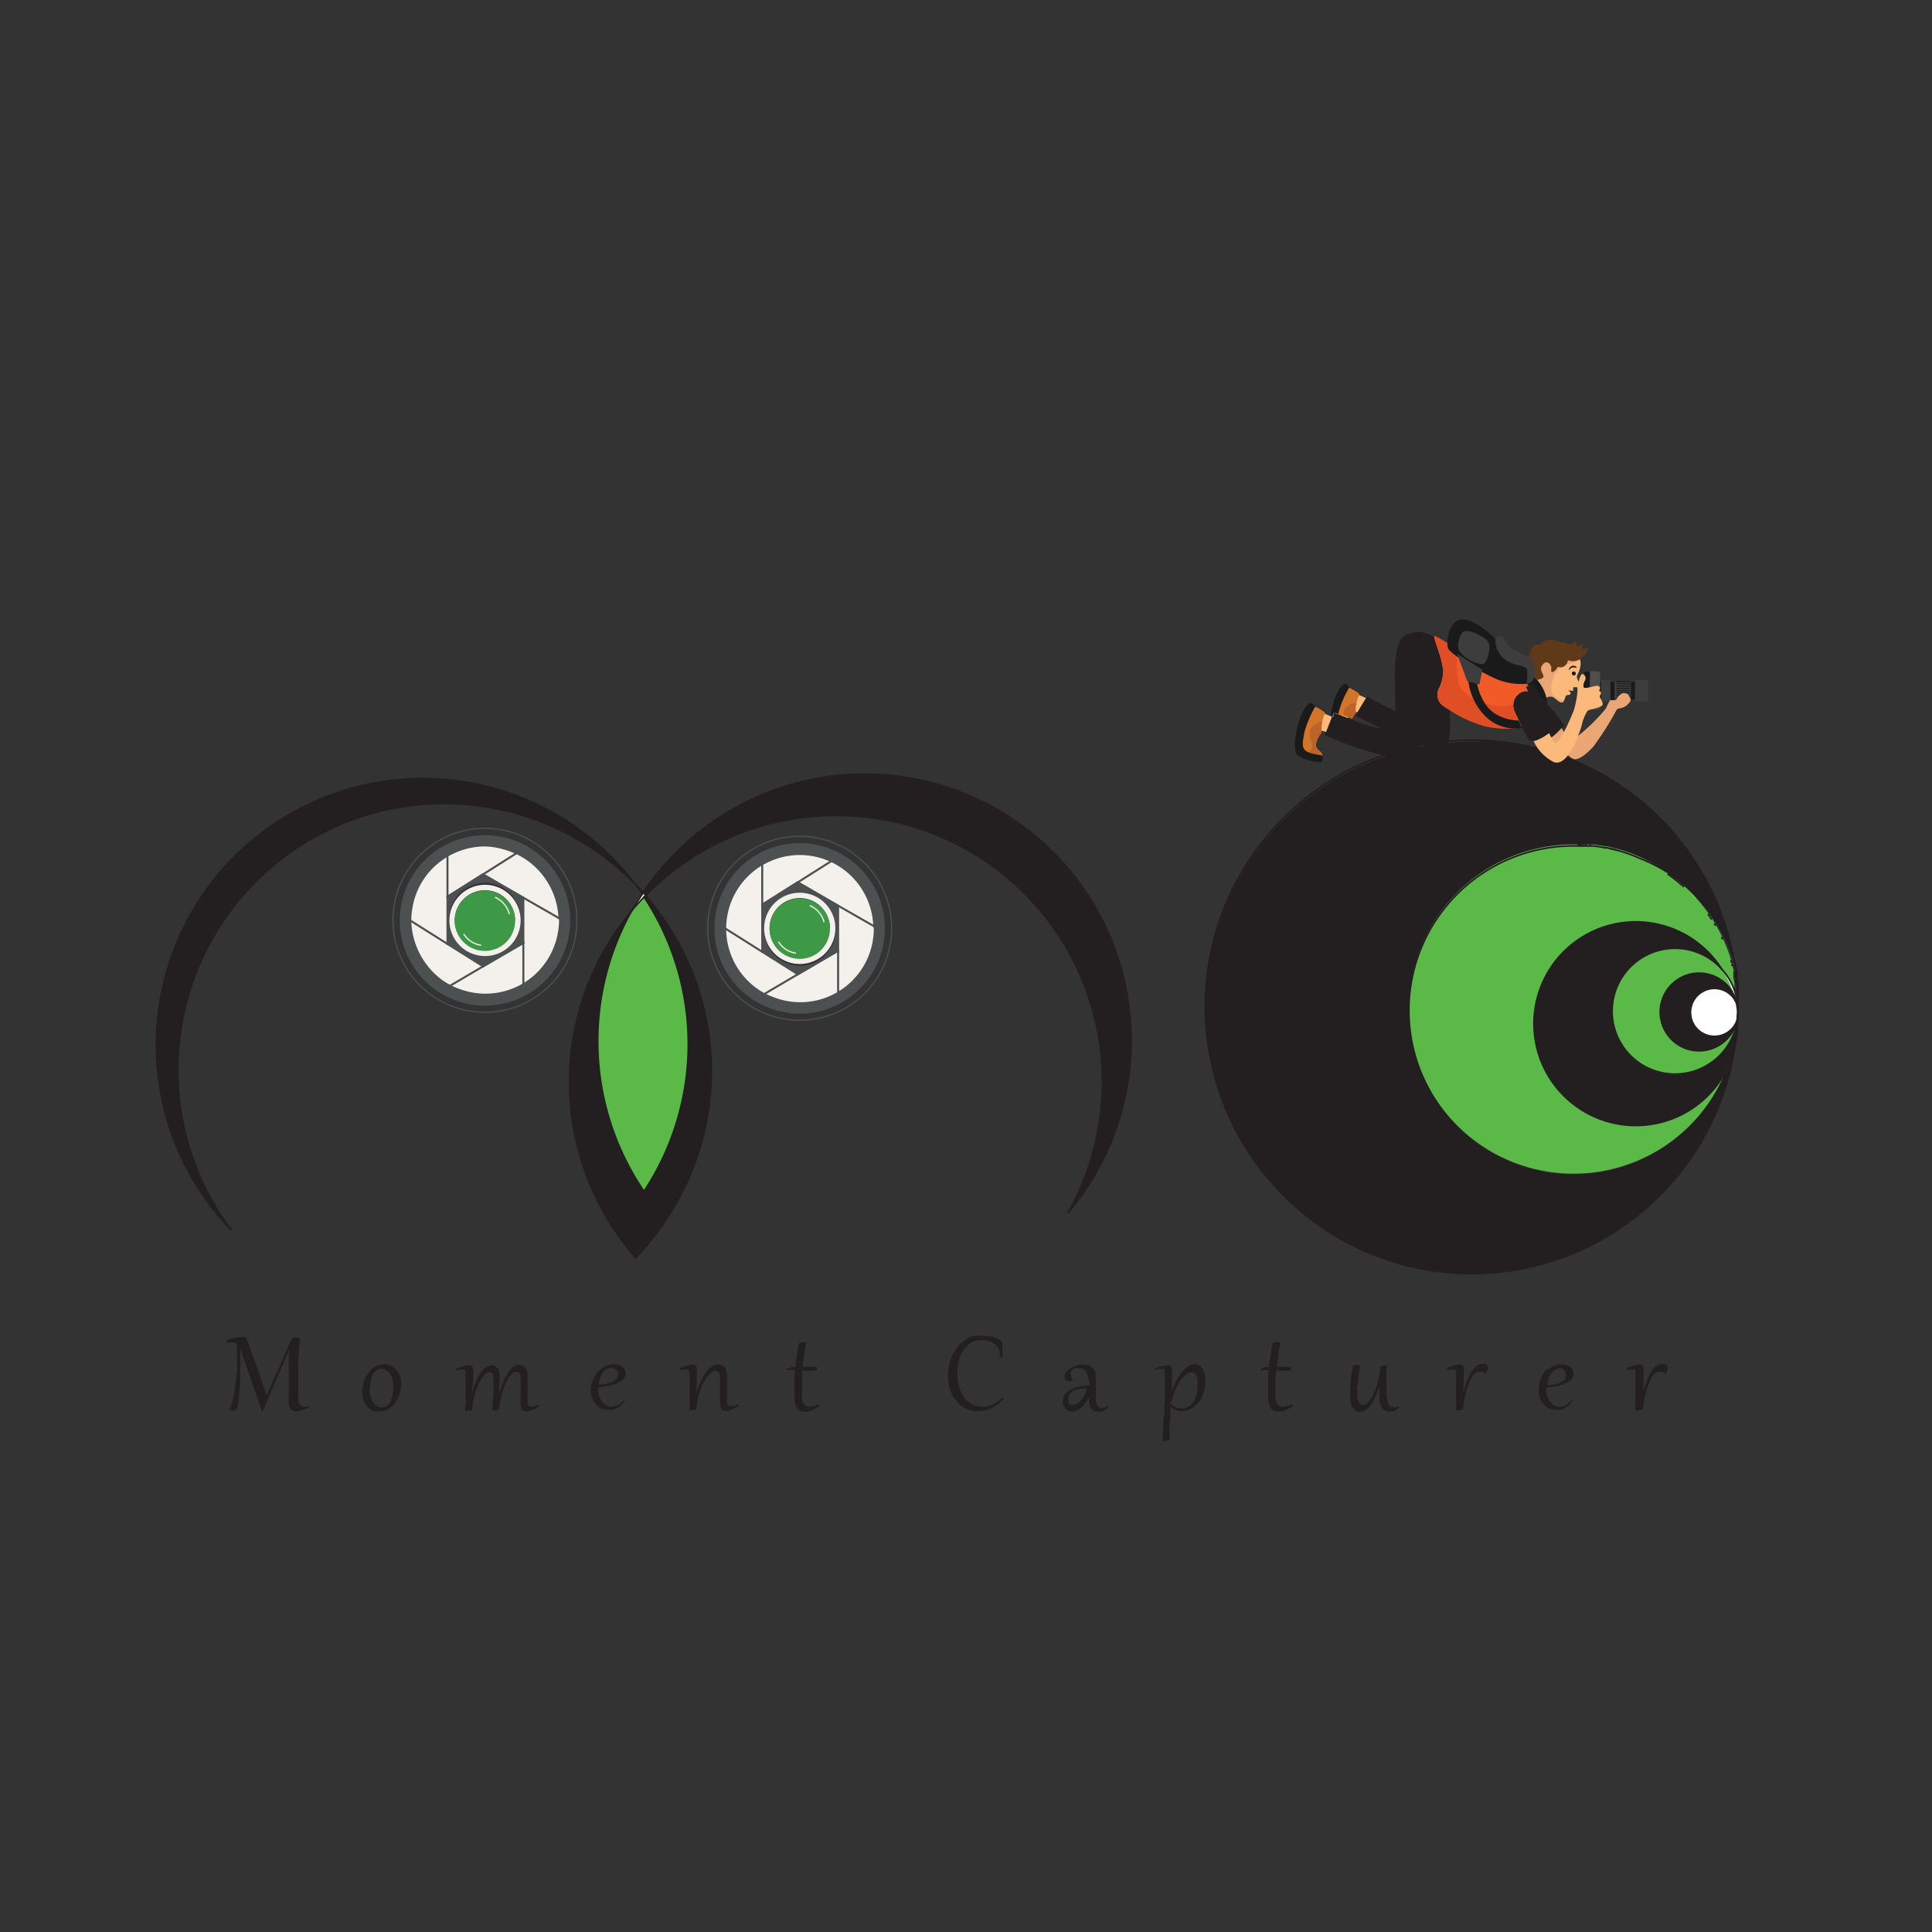 <svg id="Layer_1" data-name="Layer 1" xmlns="http://www.w3.org/2000/svg" viewBox="0 0 192 192"><rect x="0" y="0" width="192" height="192" fill="#333333" stroke="none"/><defs><style>.cls-1{fill:#231f20;}.cls-2{fill:#5bba47;}.cls-3{fill:#fff;}.cls-10,.cls-11,.cls-4,.cls-8,.cls-9{fill:none;}.cls-4{stroke:#231f20;stroke-width:0.16px;}.cls-10,.cls-4,.cls-8{stroke-miterlimit:10;}.cls-5{fill:#f4f0eb;}.cls-6{fill:#4c5051;}.cls-7{fill:#3d9946;}.cls-11,.cls-8,.cls-9{stroke:#4c5051;}.cls-10,.cls-8{stroke-width:0.12px;}.cls-11,.cls-9{stroke-linecap:round;stroke-linejoin:round;}.cls-9{stroke-width:0.24px;}.cls-10{stroke:#f4f0eb;}.cls-11{stroke-width:0.2px;}.cls-12{fill:#fbb97c;}.cls-13{fill:#d37528;}.cls-14{fill:#bc6428;}.cls-15{fill:#1a1a1a;}.cls-16{fill:#3e3d3d;}.cls-17{fill:#4e4e4e;}.cls-18{fill:#eaa775;}.cls-19{fill:#1a8bae;}.cls-20{fill:#603a18;}.cls-21{fill:#177b94;}.cls-22{fill:#2193c2;}.cls-23{fill:#f15b28;}.cls-24{fill:#e04e26;}</style></defs><title>moment cpturr</title><path class="cls-1" d="M112.35,104.21a26.41,26.41,0,0,1-6.23,16.34A26.47,26.47,0,0,0,64.16,89l-.25-.29a26.47,26.47,0,0,1,48.44,15.5Z"/><path class="cls-1" d="M70.7,107.17a26.21,26.21,0,0,1-4.48,14A25.77,25.77,0,0,1,63.16,125,27.94,27.94,0,0,1,61,122.14a26.49,26.49,0,0,1,1.84-31.7,26.51,26.51,0,0,0,1.18,28,26.5,26.5,0,0,0,0-29.25l.14-.14A26.34,26.34,0,0,1,70.7,107.17Z"/><path class="cls-2" d="M68.41,104.5A26.32,26.32,0,0,1,64,118.39a26.51,26.51,0,0,1-1.18-27.95c.38-.45.77-.88,1.18-1.3A26.36,26.36,0,0,1,68.41,104.5Z"/><path class="cls-3" d="M63.91,88.71l.25.29-.14.14-.2-.3Z"/><path class="cls-3" d="M63.82,88.84l.2.3c-.41.42-.8.85-1.18,1.3C63.15,89.89,63.48,89.36,63.82,88.84Z"/><path class="cls-3" d="M63.91,88.71l-.09.13c-.21-.31-.44-.63-.67-.93C63.41,88.17,63.66,88.44,63.91,88.71Z"/><path class="cls-1" d="M63.15,87.91A26.47,26.47,0,0,0,23,122.26,26.47,26.47,0,1,1,63.15,87.91Z"/><path class="cls-4" d="M63.15,87.91A26.47,26.47,0,0,0,23,122.26,26.47,26.47,0,1,1,63.15,87.91Z"/><path class="cls-4" d="M63.91,88.71a26.48,26.48,0,1,1,42.21,31.84A26.47,26.47,0,0,0,64.16,89"/><path class="cls-4" d="M62.84,90.44c.31-.55.64-1.08,1-1.6-.21-.31-.44-.63-.67-.93.26.26.51.53.76.8l.25.29"/><path class="cls-4" d="M64,89.14l.14-.14a26.48,26.48,0,0,1,2.06,32.19A25.77,25.77,0,0,1,63.16,125,27.94,27.94,0,0,1,61,122.14a26.49,26.49,0,0,1,1.84-31.7"/><path class="cls-4" d="M64,89.14a26.5,26.5,0,0,1,0,29.25,26.51,26.51,0,0,1-1.18-27.95C63.22,90,63.61,89.56,64,89.14Z"/><path class="cls-1" d="M146.91,73.56a26.46,26.46,0,0,1,25.81,26.7c0-.17,0-.35,0-.52s0-.21,0-.31l0-.4,0-.36a2,2,0,0,0,0-.23s0-.1,0-.15l0-.25s0-.08,0-.12,0-.22-.05-.33,0-.2-.05-.31l0-.14c0-.08,0-.17,0-.26s0,0,0-.06a1.84,1.84,0,0,0,0-.25l-.08-.32c0-.09-.05-.18-.07-.27l-.05-.19,0-.09c0-.09,0-.19-.08-.29a16.43,16.43,0,0,0-.8-2l-.11-.24c-.18-.37-.37-.73-.58-1.09l-.14-.23c-.09-.14-.17-.28-.27-.42l-.15-.23s0,0,0,0l-.2-.28a15.64,15.64,0,0,0-1.13-1.42l-.52-.57-.28-.27-.21-.21-.24-.22c-.1-.1-.22-.19-.33-.29l-.37-.31-.46-.36c-.15-.12-.31-.23-.47-.34A16,16,0,0,0,163,85.32l-.73-.31-.37-.14-.75-.25-.38-.11c-.26-.07-.52-.14-.78-.19l-.29-.07-.22,0-.31-.06-.37-.06-.43-.06-.25,0-.23,0h-.17l-.43,0h0c-.17,0-.34,0-.52,0a16.36,16.36,0,1,0,14.73,22.59,10,10,0,0,0,.92-2.43,26.47,26.47,0,1,1-25.5-30.51Z"/><path class="cls-2" d="M172.72,100.26v.24a.08.08,0,0,0,0,0v-.08a6.14,6.14,0,0,0-1.54-4,10.11,10.11,0,1,0,.32,10.09,16.36,16.36,0,1,1-14.73-22.59c.18,0,.35,0,.52,0h0l.43,0h.17l.23,0,.25,0,.43.06.37.06.31.06.22,0,.29.07.78.19.38.11.75.25.37.14.73.31a16,16,0,0,1,2.71,1.53c.16.11.32.22.47.34l.46.36.37.31.33.29.24.22.21.21.28.27c.18.19.35.37.52.57a15.64,15.64,0,0,1,1.13,1.42l.2.28s0,0,0,0l.15.23c.1.14.18.28.27.42l.14.23c.21.36.4.72.58,1.09l.11.24a16.43,16.43,0,0,1,.8,2c0,.1.06.2.08.29l0,.09.05.19a2.68,2.68,0,0,1,.07.27c0,.1.05.21.08.32a1.84,1.84,0,0,1,0,.25s0,0,0,.06,0,.18,0,.26l0,.14c0,.1,0,.21.05.31s0,.22.05.33,0,.08,0,.12l0,.25s0,.1,0,.15a2,2,0,0,1,0,.23l0,.36,0,.4c0,.11,0,.21,0,.31S172.72,100.09,172.72,100.26Z"/><path class="cls-3" d="M172.72,100.51v.06s0,0,0,0a2.5,2.5,0,0,0-.27-1.12c-.07-.27-.14-.55-.23-.82a3.82,3.82,0,0,1,.5,1.71v.08A.11.11,0,0,1,172.72,100.51Z"/><path class="cls-3" d="M172.72,100.5h0a.11.11,0,0,0,0-.05A.08.08,0,0,1,172.72,100.5Z"/><path class="cls-3" d="M172.72,100.57s0,.07,0,.1v-.06S172.72,100.59,172.72,100.57Z"/><path class="cls-3" d="M172.71,100.61v.19c0,.1,0,.2,0,.3a12.24,12.24,0,0,0-.23-1.61A2.5,2.5,0,0,1,172.71,100.61Z"/><path class="cls-3" d="M172.71,100.67c0,.15,0,.3,0,.45s0,.19,0,.29v-.16a2.07,2.07,0,0,0,0-.35v0a.17.17,0,0,0,0-.07Z"/><path class="cls-3" d="M172.71,99.74c0-.1,0-.2,0-.31C172.7,99.53,172.71,99.64,172.71,99.74Z"/><path class="cls-3" d="M172.71,100.8a.17.17,0,0,1,0,.07v0a2.06,2.06,0,0,1,0,.26v-.06C172.69,101,172.7,100.9,172.71,100.8Z"/><path class="cls-3" d="M172.7,99.43l0-.4Z"/><path class="cls-3" d="M172.68,101.41c0-.1,0-.19,0-.29,0,.11,0,.23,0,.34Z"/><path class="cls-3" d="M172.7,100.9a2.07,2.07,0,0,1,0,.35v-.08h0A2.06,2.06,0,0,0,172.7,100.9Z"/><path class="cls-3" d="M172.68,101.47a4.34,4.34,0,0,1,0,.51,10.22,10.22,0,0,1-.27,2.09C172.54,103.22,172.63,102.35,172.68,101.47Z"/><path class="cls-3" d="M172.68,101.41v0h0c-.05.88-.14,1.75-.27,2.6a10,10,0,0,1-.92,2.43A16.26,16.26,0,0,0,172.68,101.41Z"/><path class="cls-1" d="M172.67,101.25v.16a16.26,16.26,0,0,1-1.19,5.09,10.12,10.12,0,1,1-.32-10.09,6.25,6.25,0,1,0,1.5,4.84Z"/><path class="cls-2" d="M172.67,101.17v.08a6.26,6.26,0,1,1-1.5-4.84,9.48,9.48,0,0,1,1,2.26,3.86,3.86,0,1,0,.46,2.5Z"/><path class="cls-1" d="M172.67,101.16h0a3.86,3.86,0,1,1-.46-2.5h0c.09.27.16.55.23.82a2.39,2.39,0,1,0,.23,1.61Z"/><path class="cls-3" d="M172.67,101.1a2.38,2.38,0,1,1-.23-1.61A12.24,12.24,0,0,1,172.67,101.1Z"/><path class="cls-3" d="M171.17,96.41a6.14,6.14,0,0,1,1.54,4,3.82,3.82,0,0,0-.5-1.71h0A9.48,9.48,0,0,0,171.17,96.41Z"/><path class="cls-3" d="M172.3,96.57c0-.11-.05-.22-.08-.32Z"/><path class="cls-3" d="M172.22,96.25a2.68,2.68,0,0,0-.07-.27C172.17,96.07,172.2,96.16,172.22,96.25Z"/><path class="cls-3" d="M168.08,88.85l.52.57C168.43,89.22,168.26,89,168.08,88.85Z"/><path class="cls-3" d="M167.8,88.58l-.21-.21Z"/><path class="cls-3" d="M161.16,84.62l-.38-.11Z"/><path class="cls-3" d="M159.18,84.15l-.37-.06Z"/><path class="cls-3" d="M158.38,84l-.25,0Z"/><path class="cls-3" d="M157.9,84h0Z"/><path class="cls-4" d="M172.41,104.07a26.47,26.47,0,1,1,.31-3.81"/><path class="cls-4" d="M157.28,83.94c-.17,0-.34,0-.52,0"/><path class="cls-4" d="M157.73,84l-.43,0"/><path class="cls-4" d="M158.13,84l-.23,0"/><path class="cls-4" d="M159.71,84.25l-.22,0"/><path class="cls-4" d="M160.78,84.51c-.26-.07-.52-.14-.78-.19"/><path class="cls-4" d="M167.35,88.15c-.1-.1-.22-.19-.33-.29l-.37-.31-.46-.36c-.15-.12-.31-.23-.47-.34"/><path class="cls-4" d="M169.93,91.12l-.2-.28"/><path class="cls-4" d="M170.09,91.38l-.15-.23"/><path class="cls-4" d="M170.5,92l-.14-.23"/><path class="cls-4" d="M171.19,93.36l-.11-.24"/><path class="cls-4" d="M172.07,95.7c0-.09,0-.19-.08-.29"/><path class="cls-4" d="M172.15,96l-.05-.19"/><path class="cls-4" d="M172.35,96.82a1.84,1.84,0,0,0,0-.25"/><path class="cls-4" d="M172.42,97.14c0-.08,0-.17,0-.26"/><path class="cls-4" d="M172.55,97.92c0-.11,0-.22-.05-.33s0-.2-.05-.31"/><path class="cls-4" d="M172.6,98.29l0-.25"/><path class="cls-4" d="M172.64,98.67a2,2,0,0,0,0-.23"/><path class="cls-4" d="M172.68,101.46c0-.11,0-.23,0-.34"/><path class="cls-4" d="M172.72,100.5v-.24c0-.17,0-.35,0-.52s0-.21,0-.31l0-.4,0-.36a2,2,0,0,0,0-.23s0-.1,0-.15l0-.25s0-.08,0-.12,0-.22-.05-.33,0-.21-.05-.31l0-.14c0-.08,0-.17,0-.26s0,0,0-.06a1.84,1.84,0,0,0,0-.25l-.08-.32c0-.09-.05-.18-.07-.27l-.05-.19,0-.09c0-.09,0-.19-.08-.29a16.43,16.43,0,0,0-.8-2l-.11-.24c-.18-.37-.37-.73-.58-1.09l-.14-.23c-.09-.14-.17-.28-.27-.42l-.15-.23s0,0,0,0l-.2-.28a15.64,15.64,0,0,0-1.13-1.42l-.52-.57-.28-.27-.21-.21-.24-.22-.33-.29-.37-.31-.46-.36c-.15-.12-.31-.23-.47-.34A16,16,0,0,0,163,85.32l-.73-.31-.37-.14-.75-.25-.38-.11-.78-.19-.29-.07-.22,0-.31-.06-.37-.06-.43-.06-.25,0-.23,0h-.17l-.43,0h0c-.17,0-.34,0-.52,0a16.36,16.36,0,1,0,14.73,22.59"/><path class="cls-4" d="M172.68,101.41c0-.1,0-.19,0-.29s0-.3,0-.45"/><path class="cls-4" d="M172.67,101.25v.16"/><path class="cls-4" d="M171.49,106.5a10.12,10.12,0,1,1-.32-10.09"/><path class="cls-4" d="M172.68,101.46h0a4.34,4.34,0,0,1,0,.51,10.22,10.22,0,0,1-.27,2.09,10,10,0,0,1-.92,2.43,16.26,16.26,0,0,0,1.19-5.09Z"/><path class="cls-4" d="M172.72,100.51h0a.08.08,0,0,0,0,0"/><path class="cls-4" d="M172.71,100.38a6.14,6.14,0,0,0-1.54-4,6.25,6.25,0,1,0,1.5,4.84,2.07,2.07,0,0,0,0-.35"/><path class="cls-4" d="M172.67,101.16h0a3.86,3.86,0,1,1-.46-2.5h0"/><path class="cls-4" d="M172.44,99.49c-.07-.27-.14-.55-.23-.82a3.82,3.82,0,0,1,.5,1.71v.08a.11.11,0,0,1,0,.05v.06s0,.07,0,.1"/><path class="cls-4" d="M172.71,100.8a.17.17,0,0,1,0,.07v0a2.06,2.06,0,0,1,0,.26v-.06"/><path class="cls-4" d="M172.71,100.61v.19c0,.1,0,.2,0,.3a2.38,2.38,0,1,1-.23-1.61A2.5,2.5,0,0,1,172.71,100.61Z"/><path class="cls-5" d="M55.62,91.29a1.09,1.09,0,0,1,0,.18,7,7,0,0,1-.11,1.21,7.45,7.45,0,0,1-2.63,4.55,7.74,7.74,0,0,1-.88.62v-8.6l-4-2.34Z"/><path class="cls-5" d="M55.62,91.29,48,86.91l-3.52,2.22,6.92-4.38a7.49,7.49,0,0,1,4.13,5.51A5.89,5.89,0,0,1,55.62,91.29Z"/><path class="cls-6" d="M55.62,91.29a5.89,5.89,0,0,0-.1-1,7.49,7.49,0,0,0-4.13-5.51,9.84,9.84,0,0,0-1.07-.41A7.46,7.46,0,0,0,48.19,84a7.38,7.38,0,0,0-2.58.47,8,8,0,0,0-1.15.54,8.85,8.85,0,0,0-.87.59,7.39,7.39,0,0,0-2.73,4.67,7.6,7.6,0,0,0-.11,1.17,7.7,7.7,0,0,0,2.84,5.83,6.36,6.36,0,0,0,1.07.7,7.48,7.48,0,0,0,1,.44,7.61,7.61,0,0,0,2.58.46,7.46,7.46,0,0,0,2.13-.31,7.28,7.28,0,0,0,2.57-1.36,7.45,7.45,0,0,0,2.63-4.55,7,7,0,0,0,.11-1.21A1.09,1.09,0,0,0,55.62,91.29ZM48.19,83a8.47,8.47,0,1,1-8.46,8.47A8.47,8.47,0,0,1,48.19,83Z"/><path class="cls-5" d="M52,93.69v4.16a7.74,7.74,0,0,1-1.69.74,7.46,7.46,0,0,1-2.13.31,7.61,7.61,0,0,1-2.58-.46,7.48,7.48,0,0,1-1-.44Z"/><path class="cls-6" d="M52,91.47v2.22L48,96l-3.52-2.21V91.47h.19a3.54,3.54,0,0,0,7.07,0Z"/><path class="cls-6" d="M52,89.25v2.22h-.28a3.54,3.54,0,1,0-7.07,0h-.19V89.13L48,86.91Z"/><path class="cls-5" d="M52,93.69,44.66,98a6.36,6.36,0,0,1-1.07-.7,7.7,7.7,0,0,1-2.84-5.83l3.72,2.34L48,96Z"/><path class="cls-5" d="M51.39,84.75l-6.92,4.38V85a8,8,0,0,1,1.15-.54A7.38,7.38,0,0,1,48.19,84a7.46,7.46,0,0,1,2.13.31A9.84,9.84,0,0,1,51.39,84.75Z"/><path class="cls-5" d="M48.19,87.93a3.54,3.54,0,1,1-3.53,3.54A3.55,3.55,0,0,1,48.19,87.93Zm3,3.54a3,3,0,1,0-3,3A3,3,0,0,0,51.16,91.47Z"/><path class="cls-7" d="M48.19,88.5a3,3,0,1,1-3,3A3,3,0,0,1,48.19,88.5Z"/><path class="cls-5" d="M44.47,91.47v2.34l-3.72-2.34a7.6,7.6,0,0,1,.11-1.17,7.39,7.39,0,0,1,2.73-4.67,8.85,8.85,0,0,1,.87-.59v6.43Z"/><path class="cls-8" d="M57.33,91.47a9.14,9.14,0,1,0-9.14,9.13A9.14,9.14,0,0,0,57.33,91.47Z"/><path class="cls-9" d="M55.62,91.29a5.89,5.89,0,0,0-.1-1,7.49,7.49,0,0,0-4.13-5.51,9.84,9.84,0,0,0-1.07-.41A7.46,7.46,0,0,0,48.19,84a7.38,7.38,0,0,0-2.58.47,8,8,0,0,0-1.15.54,8.85,8.85,0,0,0-.87.59,7.39,7.39,0,0,0-2.73,4.67,7.6,7.6,0,0,0-.11,1.17,7.7,7.7,0,0,0,2.84,5.83,6.36,6.36,0,0,0,1.07.7,7.48,7.48,0,0,0,1,.44,7.61,7.61,0,0,0,2.58.46,7.46,7.46,0,0,0,2.13-.31,7.28,7.28,0,0,0,2.57-1.36,7.45,7.45,0,0,0,2.63-4.55,7,7,0,0,0,.11-1.21A1.09,1.09,0,0,0,55.62,91.29Z"/><polyline class="cls-9" points="44.47 89.13 47.99 86.91 52.01 89.25"/><line class="cls-9" x1="52.01" y1="93.69" x2="47.99" y2="96.02"/><path class="cls-10" d="M50.62,90.85a2.51,2.51,0,0,0-1.43-1.68"/><path class="cls-10" d="M46.08,92.81a2.47,2.47,0,0,0,1.74,1.13"/><polyline class="cls-11" points="44.47 93.81 44.47 91.47 44.47 89.13 44.47 85.06"/><polyline class="cls-11" points="47.99 96.02 44.47 93.81 40.76 91.47"/><line class="cls-11" x1="52.01" y1="93.69" x2="44.66" y2="98"/><polyline class="cls-11" points="52.01 89.25 52.01 91.47 52.01 93.69 52.01 97.85 52.01 97.85"/><polyline class="cls-11" points="47.99 86.91 55.63 91.29 55.63 91.3"/><line class="cls-11" x1="44.47" y1="89.13" x2="51.39" y2="84.75"/><path class="cls-5" d="M86.91,92.08v.17a7.9,7.9,0,0,1-.1,1.21A7.44,7.44,0,0,1,84.17,98a6.88,6.88,0,0,1-.88.61V90l-4-2.34Z"/><path class="cls-5" d="M86.91,92.08,79.27,87.7l-3.52,2.22,6.92-4.38a7.44,7.44,0,0,1,4.14,5.51A8.56,8.56,0,0,1,86.91,92.08Z"/><path class="cls-6" d="M83.29,98.63a6.88,6.88,0,0,0,.88-.61,7.44,7.44,0,0,0,2.64-4.56,7.9,7.9,0,0,0,.1-1.21v-.17a8.56,8.56,0,0,0-.1-1,7.44,7.44,0,0,0-4.14-5.51,7.63,7.63,0,0,0-1.07-.41,7.39,7.39,0,0,0-4.71.16,8.58,8.58,0,0,0-1.15.54,7,7,0,0,0-.87.59,7.44,7.44,0,0,0,0,11.67,7.57,7.57,0,0,0,1.07.7,8.94,8.94,0,0,0,1,.43,7.39,7.39,0,0,0,4.71.16A7.13,7.13,0,0,0,83.29,98.63ZM79.48,83.79A8.47,8.47,0,1,1,71,92.25,8.46,8.46,0,0,1,79.48,83.79Z"/><path class="cls-5" d="M83.29,94.47v4.16a7.13,7.13,0,0,1-1.69.75,7.39,7.39,0,0,1-4.71-.16,8.94,8.94,0,0,1-1-.43Z"/><path class="cls-6" d="M83.29,92.25v2.22l-4,2.34-3.52-2.22V92.25h.19a3.54,3.54,0,1,0,7.07,0Z"/><path class="cls-6" d="M83.29,90v2.21H83a3.54,3.54,0,0,0-7.07,0h-.19V89.92l3.52-2.22Z"/><path class="cls-5" d="M83.29,94.47l-7.35,4.32a7.57,7.57,0,0,1-1.07-.7A7.56,7.56,0,0,1,72,92.25l3.71,2.34,3.52,2.22Z"/><path class="cls-5" d="M82.67,85.54l-6.92,4.38V85.84h0a8.58,8.58,0,0,1,1.15-.54,7.39,7.39,0,0,1,4.71-.16A7.63,7.63,0,0,1,82.67,85.54Z"/><path class="cls-5" d="M79.48,88.72a3.54,3.54,0,1,1-3.54,3.53A3.53,3.53,0,0,1,79.48,88.72Zm3,3.53a3,3,0,1,0-3,3A3,3,0,0,0,82.44,92.25Z"/><path class="cls-7" d="M79.48,89.29a3,3,0,1,1-3,3A3,3,0,0,1,79.48,89.29Z"/><path class="cls-5" d="M75.75,92.25v2.34L72,92.25a7.56,7.56,0,0,1,2.83-5.83,7,7,0,0,1,.87-.59h0v6.41Z"/><path class="cls-8" d="M88.61,92.25a9.14,9.14,0,1,0-9.13,9.14A9.13,9.13,0,0,0,88.61,92.25Z"/><path class="cls-9" d="M86.91,92.08a8.56,8.56,0,0,0-.1-1,7.44,7.44,0,0,0-4.14-5.51,7.63,7.63,0,0,0-1.07-.41,7.39,7.39,0,0,0-4.71.16,8.58,8.58,0,0,0-1.15.54,7,7,0,0,0-.87.59,7.44,7.44,0,0,0,0,11.67,7.57,7.57,0,0,0,1.07.7,8.94,8.94,0,0,0,1,.43,7.39,7.39,0,0,0,4.71.16,7.13,7.13,0,0,0,1.69-.75,6.88,6.88,0,0,0,.88-.61,7.44,7.44,0,0,0,2.64-4.56,7.9,7.9,0,0,0,.1-1.21Z"/><polyline class="cls-9" points="75.75 89.92 79.27 87.7 83.29 90.04"/><line class="cls-9" x1="83.29" y1="94.47" x2="79.27" y2="96.81"/><path class="cls-10" d="M81.9,91.64A2.47,2.47,0,0,0,80.47,90"/><path class="cls-10" d="M77.36,93.59a2.51,2.51,0,0,0,1.74,1.14"/><polyline class="cls-11" points="75.75 94.59 75.75 92.25 75.75 89.92 75.75 85.84"/><polyline class="cls-11" points="79.27 96.81 75.75 94.59 72.04 92.25"/><line class="cls-11" x1="83.29" y1="94.47" x2="75.94" y2="98.79"/><polyline class="cls-11" points="83.29 90.04 83.29 92.25 83.29 94.47 83.29 98.63 83.29 98.64"/><polyline class="cls-11" points="79.27 87.7 86.91 92.08 86.91 92.08"/><line class="cls-11" x1="75.75" y1="89.92" x2="82.67" y2="85.54"/><path class="cls-12" d="M135.75,69.37l-.86,1.42-.23-.06a1.47,1.47,0,0,0-.33,0c-.16,0-.27.3-.39.67l-.41-.16A5.88,5.88,0,0,0,133,71h0a8.29,8.29,0,0,1,1-2.36h0a10.59,10.59,0,0,1,1.1.44Z"/><path class="cls-1" d="M143.6,74.22c-.38.31-1.36.14-2.54-.25a2.53,2.53,0,0,1-1.7,1.24c-2.38.26-7.7-2.15-7.7-2.15l0,0,0-.08c0-.06,0-.12.07-.2s.17-.43.27-.68h0l.33-.83.13.06c0-.15,0-.29.07-.43A2.44,2.44,0,0,1,133,71h0a5.88,5.88,0,0,1,.55.21l.41.16.39.15a16.24,16.24,0,0,0,3.06.94c-1.5-.71-2.68-1.34-2.68-1.34l.18-.31.86-1.42.09-.16s1.49.83,2.82,1.43c0-2.49-.44-6.83,1-7.53a2.73,2.73,0,0,1,2.9.22,1.41,1.41,0,0,0,.07.28h0c.06.23.17.53.27.86a12.68,12.68,0,0,1,.38,1.28l.16.88a3.89,3.89,0,0,1-.44,1.83,1.34,1.34,0,0,0-.1.85,1.31,1.31,0,0,0,.57.85c.17.12.35.24.55.36C144.19,72.15,144.17,73.76,143.6,74.22Z"/><path class="cls-13" d="M135.07,68.93a1.11,1.11,0,0,0,0,.13,4.34,4.34,0,0,0-.26.78h0v0c0,.12,0,.23-.07.35v0a.78.78,0,0,0,0,.16v0a1.21,1.21,0,0,0,0,.19v.11a1.6,1.6,0,0,0,0,.23,2.53,2.53,0,0,0-.36.54l-.39-.15-.41-.16A5.88,5.88,0,0,0,133,71h0a2.44,2.44,0,0,0-.37-.11c.08-.37.18-.73.27-1,.25-.77.64-1.48,1-1.52l.22,0A5,5,0,0,1,135.07,68.93Z"/><path class="cls-14" d="M134.76,69.84v0c0,.12,0,.23-.07.35v0a.88.88,0,0,0,0,.16v0a1.21,1.21,0,0,0,0,.19v.11a1.6,1.6,0,0,0,0,.23,2.53,2.53,0,0,0-.36.54l-.39-.15-.41-.16a1.5,1.5,0,0,1,0-.3c.07-.66.8-.94,1.23-1Z"/><path class="cls-15" d="M134.08,68.33l0,0s-.07.14-.14.26a9.67,9.67,0,0,0-.92,2.23.69.69,0,0,1,0,.13h0a2.44,2.44,0,0,0-.37-.11c0,.14-.05.28-.07.43l-.13-.06-.33.83h0a8,8,0,0,1,.1-.93,13.31,13.31,0,0,1,.35-1.44c.29-1,.86-1.73,1.1-1.71S134.08,68.33,134.08,68.33Z"/><path class="cls-12" d="M132.38,71.23l-.33.83h0c-.1.25-.19.5-.27.68l-.48-.14a1.16,1.16,0,0,0-.33-.06c-.26,0-.41.83-.61,1.37-.1.26-.21.46-.35.48-.34,0-.49-.51-.47-1.1h0c0-.15,0-.3.05-.44a8.22,8.22,0,0,1,.95-2.37h0c.11,0,.6.23,1.1.44l.49.21Z"/><path class="cls-13" d="M130.48,70.2c-.35,0-.73.74-1,1.52a5.43,5.43,0,0,0-.32,2.75c.26.6,2.23,1.17,2.25.65s-.61-.52-.64-1.08a2.15,2.15,0,0,1,.55-1.21,4.15,4.15,0,0,1,.38-2S130.83,70.17,130.48,70.2Z"/><path class="cls-14" d="M129.84,74.86l-.15.07c.67.37,1.72.57,1.73.19s-.61-.52-.64-1.08a2.15,2.15,0,0,1,.55-1.21,2.82,2.82,0,0,1,.07-1.12c-.43.11-1.16.39-1.23,1.05C130.07,73.71,130.91,74.31,129.84,74.86Z"/><path class="cls-15" d="M130.72,70.2s-.24-.33-.48-.35-.81.76-1.1,1.7-.81,3.12-.09,3.57a4.88,4.88,0,0,0,2.29.62.81.81,0,0,0,.08-.62c-.08-.1-1.22-.15-1.67-.52s-.25-1-.11-1.88A11.37,11.37,0,0,1,130.72,70.2Z"/><rect class="cls-15" x="157.18" y="67.23" width="0.32" height="2.42" transform="translate(-0.08 0.19) rotate(-0.07)"/><rect class="cls-15" x="158.94" y="67.77" width="3.84" height="1.76" transform="translate(-0.08 0.2) rotate(-0.07)"/><rect class="cls-16" x="160.53" y="67.59" width="1.63" height="2.12" transform="matrix(1, 0, 0, 1, -0.08, 0.2)"/><rect class="cls-16" x="159.12" y="67.59" width="0.92" height="2.12" transform="translate(-0.08 0.2) rotate(-0.07)"/><polygon class="cls-16" points="163.81 67.59 162.48 67.58 162.48 69.71 163.81 69.71 163.81 67.59"/><rect class="cls-15" x="160.65" y="67.68" width="1.36" height="0.09" transform="translate(-0.08 0.2) rotate(-0.07)"/><rect class="cls-15" x="160.65" y="67.91" width="1.36" height="0.09" transform="translate(-0.08 0.2) rotate(-0.07)"/><rect class="cls-15" x="160.65" y="68.14" width="1.36" height="0.09" transform="translate(-0.08 0.2) rotate(-0.07)"/><rect class="cls-15" x="160.65" y="68.37" width="1.36" height="0.09" transform="translate(-0.08 0.2) rotate(-0.07)"/><rect class="cls-15" x="160.65" y="68.6" width="1.36" height="0.09" transform="translate(-0.09 0.2) rotate(-0.07)"/><rect class="cls-15" x="160.65" y="68.83" width="1.36" height="0.09" transform="translate(-0.08 0.2) rotate(-0.07)"/><rect class="cls-15" x="160.65" y="69.06" width="1.36" height="0.09" transform="translate(-0.09 0.2) rotate(-0.07)"/><rect class="cls-15" x="160.65" y="69.29" width="1.36" height="0.09" transform="translate(-0.08 0.2) rotate(-0.07)"/><rect class="cls-15" x="160.65" y="69.53" width="1.36" height="0.09" transform="translate(-0.08 0.2) rotate(-0.07)"/><rect class="cls-17" x="157.35" y="66.71" width="1.67" height="3.79" rx="0.27" transform="translate(-0.08 0.19) rotate(-0.07)"/><path class="cls-15" d="M157.62,70.5H158V66.71h-.36a.27.27,0,0,0-.27.27v3.24A.28.28,0,0,0,157.62,70.5Z"/><path class="cls-18" d="M162.05,69.53l0,.09-.06.09a1.42,1.42,0,0,1-.8.64c-.36.09-.37,0-.54.21a30.55,30.55,0,0,1-2.32,3.66c-.71.75-1.38,1.28-1.89,1.23a1.72,1.72,0,0,1-.59-.38c-.51-.42-1.22-1.13-1.77-1.69L153.7,73l.25-.16a3.55,3.55,0,0,0,.21.44,6.74,6.74,0,0,0,1-.94c.09.13.17.26.26.38a1.93,1.93,0,0,0,.74.67c.14,0,.37-.06.65-.25a17.86,17.86,0,0,0,2.79-2.74,5.53,5.53,0,0,1,.35-.71l.08-.11a.15.15,0,0,1,.08,0,1.08,1.08,0,0,0,.39,0h0a0,0,0,0,0,0,0,.39.39,0,0,0,.2-.13l0,0s0-.05,0-.08l.11-.13.08-.1.16-.13h0l.14-.1a.5.5,0,0,1,.36,0l.09,0,.13.09a.53.53,0,0,1,.12.14l0,.07A.56.56,0,0,1,162.05,69.53Z"/><path class="cls-19" d="M153.16,69.87l-.07-.11.06,0v0A.28.28,0,0,1,153.16,69.87Z"/><path class="cls-19" d="M154.16,73.3l-.11.08a1.45,1.45,0,0,1-.93.34.83.83,0,0,1-.23-.24c.16-.07.33-.16.49-.25l.32-.21.25-.16A3.55,3.55,0,0,0,154.16,73.3Z"/><path class="cls-12" d="M157.05,66.23c-.07.57-.35.81-.34,1.06a1.53,1.53,0,0,0,.19.49c.07.17.14.32.1.41a.32.32,0,0,1-.24.11,3.6,3.6,0,0,0-.42,0s0,.24,0,.33-.43-.07-.44,0,.26.13.16.33-.4,0-.49.29a2,2,0,0,1-.13.34.64.64,0,0,1-.1.13l0,0,0,0,0,0-.13,0c-.37,0-.73-.66-1.13-.57l-.17,0-.35.19c-.13-.12-.26-.24-.38-.33h0a3.45,3.45,0,0,0-.46-.9,1.19,1.19,0,0,0-.33-.34.58.58,0,0,0,.23-.34h0a1.57,1.57,0,0,0,0-.33v-.13h0c0-.2,0-.43,0-.67h0a2.82,2.82,0,0,1,.25-1.28,2.39,2.39,0,0,1,4-.08h0l0,0,.12.18,0,.06a.93.93,0,0,0,0,.1s0,0,0,0l0,0s0,.08,0,.13l0,.07A1.26,1.26,0,0,1,157.05,66.23Z"/><path class="cls-18" d="M154.38,67.37c-.2.53-.55,1.74.53,2.12l.5.19a.64.64,0,0,1-.1.13l0,0,0,0,0,0-.13,0c-.37,0-.73-.66-1.13-.57l-.17,0-.35.19c-.13-.12-.26-.24-.38-.33h0a3.45,3.45,0,0,0-.46-.9,1.19,1.19,0,0,0-.33-.34.58.58,0,0,0,.23-.34h0a1.57,1.57,0,0,0,0-.33v-.13h0c0-.2,0-.43,0-.67h0a2.82,2.82,0,0,1,.25-1.28,2.39,2.39,0,0,1,4-.08h0l0,0,.12.18,0,.06a.93.93,0,0,0,0,.1s0,0,0,0l0,0s0,.08,0,.13l0,.07a2.13,2.13,0,0,1-1.07.4A1.87,1.87,0,0,0,154.38,67.37Z"/><path class="cls-15" d="M156.6,66.94a.2.2,0,0,0-.18-.21.19.19,0,0,0-.21.18.2.2,0,0,0,.18.22A.21.21,0,0,0,156.6,66.94Z"/><path class="cls-15" d="M156.65,66.38c.09-.13-.17-.26-.39-.21a.53.53,0,0,0-.36.39c0,.07.08-.06.27-.19A.59.59,0,0,1,156.65,66.38Z"/><path class="cls-20" d="M151.92,67.73a2,2,0,0,0,.77-.14c.5-.14.72-.18.7-.41s-.48-.65-.09-1.12.69-.14.81.09,0,.46.07.61.46-.16.58-.4.15.08.59-.09a.78.78,0,0,0,.46-.67,1.33,1.33,0,0,0,1.45-.28c.64-.66.57-1,.43-.94s-.47.26-.46.12.14-.59-.06-.49-.43.29-.48.23.08-.5-.1-.5-.16.25-.8.24-1.28-.4-1.77-.42a1.54,1.54,0,0,0-1,.52.74.74,0,0,0-.63.11,2.38,2.38,0,0,0-.49,1.68c.07.61.34,1.32.16,1.59S151.83,67.7,151.92,67.73Z"/><path class="cls-21" d="M143.3,65.75a12.68,12.68,0,0,0-.38-1.28c-.1-.33-.21-.63-.27-.86l.29,0,.14.78Z"/><path class="cls-21" d="M144,70.52c-.2-.12-.38-.24-.55-.36a1.31,1.31,0,0,1-.57-.85,1.34,1.34,0,0,1,.1-.85,3.89,3.89,0,0,0,.44-1.83.45.45,0,0,0,0,.08h0A36.81,36.81,0,0,1,144,70.52Z"/><path class="cls-22" d="M132.58,70.86c0,.14-.05.28-.07.43l-.13-.06c.07-.18.13-.31.15-.36S132.55,70.86,132.58,70.86Z"/><path class="cls-22" d="M143.47,66.71h0a3.46,3.46,0,0,1-.13,1c-.1.36-.24.94-.42,1.61a1.34,1.34,0,0,1,.1-.85,3.89,3.89,0,0,0,.44-1.83l-.16-.88a12.68,12.68,0,0,0-.38-1.28c-.1-.33-.21-.63-.27-.86h0a1.41,1.41,0,0,1-.07-.28,2.14,2.14,0,0,1,.36.31s.1.3.22.75a10.67,10.67,0,0,1,.3,1.85.41.41,0,0,1,0,.11C143.47,66.47,143.48,66.59,143.47,66.71Z"/><path class="cls-19" d="M143.47,66.71h0a3.46,3.46,0,0,1-.13,1c-.1.36-.24.94-.42,1.61a1.34,1.34,0,0,1,.1-.85,3.89,3.89,0,0,0,.44-1.83l-.16-.88a12.68,12.68,0,0,0-.38-1.28l.16,0,.08,0a10.67,10.67,0,0,1,.3,1.85.41.41,0,0,1,0,.11C143.47,66.47,143.48,66.59,143.47,66.71Z"/><path class="cls-23" d="M151.93,68.14l-.26.1a4.82,4.82,0,0,0,.21.47h-.21l-.11,0h0l-.08,0-.23.08a1.37,1.37,0,0,0-.83,1.16,1.55,1.55,0,0,0,.13.76l.4.86.31.64a5,5,0,0,1-.89.15h0a9.38,9.38,0,0,1-2.73-.2A12.43,12.43,0,0,1,144,70.52c-.2-.12-.38-.24-.55-.36a1.31,1.31,0,0,1-.57-.85,1.34,1.34,0,0,1,.1-.85,3.89,3.89,0,0,0,.44-1.83,5.14,5.14,0,0,0-.16-.88,12.68,12.68,0,0,0-.38-1.28c-.1-.33-.21-.63-.27-.86h0a1.41,1.41,0,0,1-.07-.28c0-.09,0-.13,0-.13a.46.46,0,0,1,.16.06l0,0,.17.09.1.05.76.44.21.12.19.12.31.19.2.12.22.13h0c.71.44,1.48.93,2.18,1.39.41.28.79.54,1.12.78a5.55,5.55,0,0,0,3.17,1,1.66,1.66,0,0,1,.32,0l0,0h0a.62.62,0,0,1,.19.07.82.82,0,0,1,.2.12A.94.94,0,0,1,151.93,68.14Z"/><path class="cls-23" d="M153.16,69.87l-.07-.11.06,0v0A.28.28,0,0,1,153.16,69.87Z"/><path class="cls-24" d="M151.23,72.24a5,5,0,0,1-.89.15h0a9.38,9.38,0,0,1-2.73-.2A12.43,12.43,0,0,1,144,70.52c-.2-.12-.38-.24-.55-.36a1.31,1.31,0,0,1-.57-.85,1.34,1.34,0,0,1,.1-.85,3.89,3.89,0,0,0,.44-1.83,5.14,5.14,0,0,0-.16-.88,12.68,12.68,0,0,0-.38-1.28c-.1-.33-.21-.63-.27-.86h0a1.41,1.41,0,0,1-.07-.28c0-.09,0-.13,0-.13a.46.46,0,0,1,.16.06l0,0,.17.09.1.05.76.44.21.12.19.12.31.19.2.12.22.13c0,.15,0,.32-.05.51s0,.13,0,.2v0A7.61,7.61,0,0,0,145,68a2.8,2.8,0,0,0,1.33,1.34,6.75,6.75,0,0,0,1.12.52,5.47,5.47,0,0,0,1.81.33,6,6,0,0,0,1.12-.16,1.55,1.55,0,0,0,.13.76l.4.86Z"/><path class="cls-24" d="M153.16,69.87l-.07-.11.06,0v0A.28.28,0,0,1,153.16,69.87Z"/><path class="cls-12" d="M159.24,70.07a.5.5,0,0,1-.22.16,5.28,5.28,0,0,1-.85.26,1.28,1.28,0,0,0-.4.15,4.45,4.45,0,0,0-.6,1.51c-.06.21-.18.58-.35,1a7.74,7.74,0,0,1-1,1.91c-.41.54-.9.87-1.42.67a4.43,4.43,0,0,1-2-2.1h.07a2.14,2.14,0,0,0,.42-.15c.16-.07.33-.16.49-.25l.32-.21.25-.16a3.55,3.55,0,0,0,.21.44c.16.29.34.52.49.5s.48-.48.78-1.06a22,22,0,0,0,1-2.22,11.25,11.25,0,0,0,.27-1.24,4.22,4.22,0,0,0,.06-1,.42.42,0,0,1,0-.18,3.42,3.42,0,0,0,.11-.34c.09-.33.23-.77.36-.77a.11.11,0,0,1,.08,0,.45.45,0,0,1,.21.62.41.41,0,0,1-.05.09h0c-.13.28-.17.63,0,.67h0a2,2,0,0,0,.46-.06c.29-.06.62-.15.72-.15a.37.37,0,0,1,.25.05.27.27,0,0,1,.08.07s0,0,0,0a.17.17,0,0,1,0,.18.34.34,0,0,0-.07.16h0a.06.06,0,0,0,0,.07h0s0,0,.07,0l.1.07a.08.08,0,0,0,0,0,.27.27,0,0,1,0,.23h0a1.23,1.23,0,0,0-.1.2h0l0,0a.17.17,0,0,0,0,.1l0,0h0a.53.53,0,0,0,.1.12l0,0C159.24,69.81,159.33,69.91,159.24,70.07Z"/><path class="cls-15" d="M151.28,72.33a4.31,4.31,0,0,1-.94.06h0a4.1,4.1,0,0,1-2.74-1.23,5.77,5.77,0,0,1-1.25-1.87,5.63,5.63,0,0,1-.42-1.56,4.54,4.54,0,0,1,0-.66l.79.45s0,.16.07.42a5.66,5.66,0,0,0,.72,1.87A3.37,3.37,0,0,0,149,71.15a4.52,4.52,0,0,0,1.91.45l.31.64Z"/><path class="cls-15" d="M153.16,69.87l-.07-.11.06,0v0A.28.28,0,0,1,153.16,69.87Z"/><path class="cls-15" d="M153.79,70l-.39-.42c-.13-.12-.26-.24-.38-.33h0a3.45,3.45,0,0,0-.46-.9,1.19,1.19,0,0,0-.33-.34.94.94,0,0,1-.3.15l-.19-.19h0l.08-.16a.8.8,0,0,1,.09-.14h0a1.1,1.1,0,0,1,.21-.22.44.44,0,0,1,.31-.11h0a.82.82,0,0,1,.34.24,4.29,4.29,0,0,1,.93,1.83c0,.1,0,.2,0,.29A1.71,1.71,0,0,1,153.79,70Z"/><path class="cls-1" d="M153.79,70l-.39-.42c-.13-.12-.26-.24-.38-.33h0a3.45,3.45,0,0,0-.46-.9,1.19,1.19,0,0,0-.33-.34.94.94,0,0,1-.3.15l-.26.1a4.82,4.82,0,0,0,.21.47h-.21l-.11,0h0l-.08,0-.23.08a1.37,1.37,0,0,0-.83,1.16,1.55,1.55,0,0,0,.13.76l.4.86.31.64.05.09a7.27,7.27,0,0,0,.7,1.29l.1,0h.39a2.14,2.14,0,0,0,.42-.15c.16-.07.33-.16.49-.25l.32-.21.25-.16a3.55,3.55,0,0,0,.21.44,6.74,6.74,0,0,0,1-.94l.25-.28A23.19,23.19,0,0,0,153.79,70Zm-.7-.23.06,0v0a.28.28,0,0,1,0,.09Z"/><path class="cls-15" d="M148.8,67.52a6.35,6.35,0,0,0,2.94.43,1.61,1.61,0,0,0,.08-1.61c-.14-.4-.56-.19-1.42-.66s-1.35-1.83-2.19-2.58-2.28-1.78-3.25-1.47-1.35,2.28-1,2.88S147.31,66.9,148.8,67.52Z"/><polygon class="cls-16" points="147.32 66.57 144.8 64.98 145.82 67.71 147.02 68.02 147.32 66.57"/><path class="cls-16" d="M152.48,66.79c-.1-1.12,0-1.23-1-1.7s-1.56-.72-1.78-1.3-1-.81-1.09-.17a2.43,2.43,0,0,0,1.46,2.22c1,.41,1.58.31,1.69.72a4.81,4.81,0,0,1-.06,1.39S152.58,67.91,152.48,66.79Z"/><path class="cls-16" d="M147.33,66c.43,0,.83-1.49.64-2.06s-2-1.53-2.63-1.11c0,0-.7,1-.34,1.82A3.28,3.28,0,0,0,147.33,66Z"/><path class="cls-1" d="M30.71,139.89l-.42.17-.35.12-.3.06-.28,0a.74.74,0,0,1-.31-.07.58.58,0,0,1-.22-.22,1.22,1.22,0,0,1-.14-.41,3.57,3.57,0,0,1,0-.62v-1.26c0-.19,0-.39,0-.59s0-.39,0-.57,0-.36,0-.52,0-.3,0-.41l0-.73.06-.72h0a3.32,3.32,0,0,1-.12.32l-.19.44q-.28.6-.57,1.26l-.58,1.33-.59,1.37c-.2.47-.39.93-.59,1.39H26c0-.14-.1-.31-.16-.51s-.13-.4-.21-.62-.15-.46-.24-.71-.17-.51-.26-.76l-.26-.77-.26-.73-.23-.67c-.08-.21-.14-.39-.2-.56s-.13-.35-.18-.5-.09-.27-.12-.39h0a1.21,1.21,0,0,0,0,.19v.71c0,.34,0,.67,0,1s0,.69,0,1,0,.66-.06,1-.05.61-.07.87,0,.41-.06.56,0,.28-.06.39a1,1,0,0,1-.08.24.33.33,0,0,1-.12.14.38.38,0,0,1-.17.06h-.5l0,0a3.74,3.74,0,0,0,.26-.67,6.23,6.23,0,0,0,.2-.8q.09-.42.15-.87c.05-.3.08-.6.11-.89s.05-.6.07-.89,0-.56,0-.82,0-.51,0-.73,0-.41,0-.58a1.84,1.84,0,0,0,0-.26.45.45,0,0,0-.08-.17.36.36,0,0,0-.15-.08.9.9,0,0,0-.25,0h-.23l-.3,0,0-.28.95-.19a4,4,0,0,1,.59-.07l.19,0,.14.07a.69.69,0,0,1,.11.13,1.29,1.29,0,0,1,.09.2c.11.31.23.64.35,1s.25.7.38,1.07.26.72.38,1.09l.38,1.06c0,.13.08.26.12.37s.08.21.11.31l.09.27.08.26h0c0-.09.07-.18.11-.26s.07-.18.11-.27.08-.2.13-.3.1-.23.16-.36c.14-.34.29-.68.45-1l.49-1.11.5-1.14c.17-.39.35-.77.52-1.16a.28.28,0,0,1,.08-.11l.1-.06a.27.27,0,0,1,.12,0h.12l.2,0,.21.07c0,.34-.06.67-.09,1s0,.62-.06.92,0,.59,0,.88l0,.87c0,.3,0,.6,0,.9s0,.63,0,1a4.39,4.39,0,0,0,0,.56,1.23,1.23,0,0,0,.1.39.44.44,0,0,0,.19.21.56.56,0,0,0,.3.07h.25l.15,0,.18-.05Z"/><path class="cls-1" d="M36,138.32a3.55,3.55,0,0,1,.06-.64,3.3,3.3,0,0,1,.2-.63,2.68,2.68,0,0,1,.32-.57A2.15,2.15,0,0,1,37,136a2.2,2.2,0,0,1,.56-.32,2,2,0,0,1,.66-.11,1.41,1.41,0,0,1,.71.17,1.66,1.66,0,0,1,.51.44,2.08,2.08,0,0,1,.32.63,2.58,2.58,0,0,1,.11.73,2.85,2.85,0,0,1-.07.64,2.7,2.7,0,0,1-.19.63,2.88,2.88,0,0,1-.32.57,2.19,2.19,0,0,1-.44.47,1.89,1.89,0,0,1-.55.32,1.76,1.76,0,0,1-.66.11,1.49,1.49,0,0,1-.71-.16,1.75,1.75,0,0,1-.52-.45,2.06,2.06,0,0,1-.31-.63A2.27,2.27,0,0,1,36,138.32Zm.75-.29a3.22,3.22,0,0,0,0,.43,2.86,2.86,0,0,0,.1.42,3.34,3.34,0,0,0,.17.38,1.5,1.5,0,0,0,.24.31,1.11,1.11,0,0,0,.32.21.92.92,0,0,0,.38.07.74.74,0,0,0,.4-.1.83.83,0,0,0,.3-.26,1.23,1.23,0,0,0,.21-.37,3.59,3.59,0,0,0,.14-.43c0-.15.05-.3.07-.45s0-.28,0-.4A2.33,2.33,0,0,0,39,137a1.56,1.56,0,0,0-.17-.37,1.23,1.23,0,0,0-.24-.31,1.06,1.06,0,0,0-.31-.21,1,1,0,0,0-.39-.07.77.77,0,0,0-.4.1,1,1,0,0,0-.3.26,1.63,1.63,0,0,0-.21.37,3.06,3.06,0,0,0-.13.43,2.36,2.36,0,0,0-.07.44A3,3,0,0,0,36.76,138Z"/><path class="cls-1" d="M45.33,136l.42-.14.38-.11a2.6,2.6,0,0,1,.31-.07l.2,0a.4.4,0,0,1,.29.11.56.56,0,0,1,.1.37s0,.13,0,.27,0,.31,0,.51,0,.45-.06.71-.05.55-.08.85h0a8.9,8.9,0,0,1,.47-1.34,4.26,4.26,0,0,1,.5-.87,1.7,1.7,0,0,1,.52-.47,1,1,0,0,1,.5-.15.62.62,0,0,1,.37.11.81.81,0,0,1,.24.28,1.3,1.3,0,0,1,.14.39,2.2,2.2,0,0,1,0,.44c0,.14,0,.27,0,.42a3.25,3.25,0,0,1,0,.44c0,.14,0,.28,0,.4s0,.24,0,.34h0a9.15,9.15,0,0,1,.46-1.35,4.56,4.56,0,0,1,.51-.88,1.7,1.7,0,0,1,.52-.47,1,1,0,0,1,.51-.15.82.82,0,0,1,.3.07.64.64,0,0,1,.26.21,1,1,0,0,1,.18.37,1.86,1.86,0,0,1,.07.56c0,.06,0,.14,0,.25s0,.22,0,.35,0,.26,0,.41,0,.29,0,.43,0,.27,0,.4,0,.23,0,.32a2.24,2.24,0,0,0,0,.4.64.64,0,0,0,.06.24.33.33,0,0,0,.13.13.5.5,0,0,0,.19,0,1.4,1.4,0,0,0,.34-.05l.35-.12.06.16a2.67,2.67,0,0,1-.28.19l-.37.17a2.65,2.65,0,0,1-.37.12,1.12,1.12,0,0,1-.34,0,.36.36,0,0,1-.26-.09.56.56,0,0,1-.15-.25,1.68,1.68,0,0,1-.06-.36c0-.14,0-.29,0-.45s0-.4,0-.61,0-.42,0-.61,0-.37,0-.52,0-.28,0-.36a.92.92,0,0,0-.12-.51.39.39,0,0,0-.33-.17.54.54,0,0,0-.34.15,2.24,2.24,0,0,0-.36.42,4.57,4.57,0,0,0-.35.63,7.05,7.05,0,0,0-.3.78,8.28,8.28,0,0,0-.23.89,7.4,7.4,0,0,0-.12.93l-.65.08h0c0-.43,0-.82.06-1.16s0-.64.05-.89,0-.47,0-.64,0-.32,0-.44a1,1,0,0,0-.12-.53.38.38,0,0,0-.31-.17.6.6,0,0,0-.35.14,2,2,0,0,0-.36.42,3.91,3.91,0,0,0-.35.62,5.84,5.84,0,0,0-.29.77,7.54,7.54,0,0,0-.23.88,5.9,5.9,0,0,0-.11.93l-.66.08h-.05c0-.19,0-.41.05-.64s0-.48,0-.72l0-.72q0-.35,0-.66c0-.2,0-.39,0-.55s0-.29,0-.39a1.15,1.15,0,0,0,0-.21.26.26,0,0,0-.06-.14.25.25,0,0,0-.1-.08l-.14,0-.27,0-.36.09Z"/><path class="cls-1" d="M62,139.15l.05,0,0,0,.05,0a.09.09,0,0,1,0,.05v0a2.25,2.25,0,0,1-.37.43,2.73,2.73,0,0,1-.42.3,2.11,2.11,0,0,1-.45.18,1.65,1.65,0,0,1-.44,0,1.57,1.57,0,0,1-1.23-.57,1.88,1.88,0,0,1-.35-.62,2.19,2.19,0,0,1-.13-.77,3,3,0,0,1,.08-.67A2.67,2.67,0,0,1,59,137a3.3,3.3,0,0,1,.34-.57,2.4,2.4,0,0,1,.45-.45,1.94,1.94,0,0,1,.57-.3,1.74,1.74,0,0,1,.65-.11,1.56,1.56,0,0,1,.44.06,1.06,1.06,0,0,1,.37.18.78.78,0,0,1,.25.29.71.71,0,0,1,.1.39.83.83,0,0,1-.21.56,1.61,1.61,0,0,1-.58.4,4.16,4.16,0,0,1-.86.27,8.36,8.36,0,0,1-1.07.15V138a2.43,2.43,0,0,0,.1.73,1.9,1.9,0,0,0,.28.57,1.3,1.3,0,0,0,.42.36,1,1,0,0,0,.52.14,1.41,1.41,0,0,0,.58-.14A2.19,2.19,0,0,0,62,139.15Zm-.59-2.51a.76.76,0,0,0,0-.27.8.8,0,0,0-.13-.22A.6.6,0,0,0,61,136a.55.55,0,0,0-.26-.06,1.16,1.16,0,0,0-.37.07,1,1,0,0,0-.29.2,1.37,1.37,0,0,0-.24.29,2.85,2.85,0,0,0-.17.35c0,.12-.08.25-.11.38a2.5,2.5,0,0,0-.06.38,5.57,5.57,0,0,0,.79-.11,2.48,2.48,0,0,0,.6-.2,1,1,0,0,0,.37-.29A.58.58,0,0,0,61.39,136.64Z"/><path class="cls-1" d="M68.48,136.52a1.15,1.15,0,0,0,0-.21.26.26,0,0,0-.06-.14.25.25,0,0,0-.1-.08l-.14,0-.27,0-.36.09,0-.23.42-.14.38-.11a2.6,2.6,0,0,1,.31-.07l.2,0a.4.4,0,0,1,.29.11.56.56,0,0,1,.1.37,1.14,1.14,0,0,1,0,.15c0,.07,0,.17,0,.29s0,.25,0,.4,0,.31,0,.48,0,.35,0,.53l-.06.55h0a8.93,8.93,0,0,1,.51-1.36,4.53,4.53,0,0,1,.56-.9,1.94,1.94,0,0,1,.56-.5,1,1,0,0,1,.53-.16,1,1,0,0,1,.34.07.72.72,0,0,1,.29.21,1.18,1.18,0,0,1,.2.37,1.77,1.77,0,0,1,.08.55c0,.06,0,.15,0,.25s0,.23,0,.35,0,.27,0,.42l0,.42c0,.14,0,.28,0,.4s0,.24,0,.33a3.9,3.9,0,0,0,0,.4.49.49,0,0,0,.07.24.3.3,0,0,0,.12.13.54.54,0,0,0,.19,0,1.4,1.4,0,0,0,.34-.05,2.06,2.06,0,0,0,.35-.12l.06.16a2.67,2.67,0,0,1-.28.19l-.36.17a2.78,2.78,0,0,1-.38.12,1.1,1.1,0,0,1-.33,0,.4.4,0,0,1-.27-.09.55.55,0,0,1-.14-.25,1.21,1.21,0,0,1-.07-.36c0-.14,0-.29,0-.45s0-.4,0-.61,0-.4,0-.59,0-.36,0-.51,0-.28,0-.37a.85.85,0,0,0-.14-.54.43.43,0,0,0-.36-.18.64.64,0,0,0-.39.16,2.33,2.33,0,0,0-.4.42,4.56,4.56,0,0,0-.38.63,7.21,7.21,0,0,0-.33.79,6.11,6.11,0,0,0-.24.89,4.94,4.94,0,0,0-.12.93l-.66.08h0c0-.19,0-.41,0-.64s0-.48,0-.72l0-.72q0-.35,0-.66c0-.2,0-.39,0-.55S68.48,136.62,68.48,136.52Z"/><path class="cls-1" d="M80.14,133.35c-.09.4-.16.81-.22,1.23s-.11.84-.15,1.25h.93a3.09,3.09,0,0,0,.47,0s0,.07,0,.09a.28.28,0,0,1,0,.09.16.16,0,0,1-.11.17,1,1,0,0,1-.34.05l-.46,0-.56-.05c0,.23,0,.45,0,.66s0,.41,0,.6,0,.36,0,.52,0,.3,0,.42a3.7,3.7,0,0,0,0,.6,1.34,1.34,0,0,0,.12.44.61.61,0,0,0,.24.28.67.67,0,0,0,.39.1,1.42,1.42,0,0,0,.38-.06,3.08,3.08,0,0,0,.47-.19.35.35,0,0,1,.1.21L81,140l-.39.18-.37.12a2.09,2.09,0,0,1-.34,0,.92.92,0,0,1-.38-.08.72.72,0,0,1-.31-.27,1.55,1.55,0,0,1-.19-.53,3.93,3.93,0,0,1-.07-.84c0-.19,0-.38,0-.59s0-.4,0-.61,0-.41,0-.62l.06-.61-.46,0a1.68,1.68,0,0,0-.36.06.09.09,0,0,1,0-.05.17.17,0,0,1,.06-.12.61.61,0,0,1,.18-.11l.28-.08.35,0c0-.44.1-.85.15-1.24s.11-.73.16-1a.26.26,0,0,1,.06-.13.43.43,0,0,1,.1-.09l.12,0h.13a.58.58,0,0,1,.19,0Z"/><path class="cls-1" d="M97.72,132.76a3.7,3.7,0,0,1,.76.07,2.83,2.83,0,0,1,.6.19,1.62,1.62,0,0,1,.4.23c.09.09.14.16.14.23s0,.33,0,.56,0,.51,0,.83h-.28a.28.28,0,0,0,0-.09v-.08a1.84,1.84,0,0,0,0-.41,1.14,1.14,0,0,0-.16-.38,1.77,1.77,0,0,0-.3-.31,2.2,2.2,0,0,0-.38-.24,2.25,2.25,0,0,0-.44-.14,2.61,2.61,0,0,0-.48-.05,2.34,2.34,0,0,0-.77.13,2.18,2.18,0,0,0-.61.36,2.79,2.79,0,0,0-.47.55,3.89,3.89,0,0,0-.33.68,4.94,4.94,0,0,0-.19.78,5.66,5.66,0,0,0-.06.82,4.6,4.6,0,0,0,.08.93,3.74,3.74,0,0,0,.23.8,3,3,0,0,0,.36.66,2,2,0,0,0,.48.49,2,2,0,0,0,.57.31,2,2,0,0,0,.65.11,2.72,2.72,0,0,0,.49,0,3.33,3.33,0,0,0,.51-.16,3.47,3.47,0,0,0,.53-.29,3.79,3.79,0,0,0,.53-.41l.06,0,.06,0,0,0a.14.14,0,0,1,0,.06.09.09,0,0,1,0,.05,4.06,4.06,0,0,1-.62.57,4.13,4.13,0,0,1-.63.37,3,3,0,0,1-.64.2,3.39,3.39,0,0,1-.64.06,2.63,2.63,0,0,1-.8-.12,3,3,0,0,1-.72-.33,3,3,0,0,1-.59-.54,3.14,3.14,0,0,1-.46-.7,4.15,4.15,0,0,1-.29-.84,5,5,0,0,1-.1-1,5.54,5.54,0,0,1,.1-1,4.47,4.47,0,0,1,.3-.94,3.93,3.93,0,0,1,.49-.84,3,3,0,0,1,.69-.68,3,3,0,0,1,.89-.46A3.42,3.42,0,0,1,97.72,132.76Z"/><path class="cls-1" d="M108.1,136.9a.93.93,0,0,0-.08-.42.74.74,0,0,0-.21-.3.75.75,0,0,0-.3-.17,1,1,0,0,0-.33-.06,1.4,1.4,0,0,0-.38.05.83.83,0,0,0-.25.12.44.44,0,0,0-.13.2.6.6,0,0,0,0,.24.8.8,0,0,0,.06.3,1.46,1.46,0,0,0,.16.3v0a.8.8,0,0,1-.36.09.45.45,0,0,1-.2,0,.44.44,0,0,1-.27-.24.65.65,0,0,1,0-.21.73.73,0,0,1,.09-.35,1.28,1.28,0,0,1,.24-.29,1.72,1.72,0,0,1,.34-.24,1.59,1.59,0,0,1,.4-.18,3.31,3.31,0,0,1,.42-.12,2.73,2.73,0,0,1,.38,0,1.62,1.62,0,0,1,.57.09.92.92,0,0,1,.38.26,1.17,1.17,0,0,1,.21.4,2.21,2.21,0,0,1,.07.54c0,.14,0,.29,0,.46s0,.33,0,.51,0,.37,0,.56,0,.39,0,.58a1.12,1.12,0,0,0,.17.67.5.5,0,0,0,.44.23,1.08,1.08,0,0,0,.54-.18l.09.14a1.59,1.59,0,0,1-.46.32,1.31,1.31,0,0,1-.52.11,1.11,1.11,0,0,1-.37-.07.81.81,0,0,1-.3-.21.86.86,0,0,1-.19-.34,1.43,1.43,0,0,1-.07-.48V139a1,1,0,0,1,0-.17h0a6,6,0,0,1-.31.53,3,3,0,0,1-.39.46,2.05,2.05,0,0,1-.45.34,1.11,1.11,0,0,1-.5.12,1,1,0,0,1-.4-.07.81.81,0,0,1-.3-.21.92.92,0,0,1-.2-.31,1,1,0,0,1-.07-.39,1.19,1.19,0,0,1,.1-.51,1.38,1.38,0,0,1,.28-.4,2,2,0,0,1,.43-.31,2.41,2.41,0,0,1,.55-.21,3.1,3.1,0,0,1,.62-.13,5,5,0,0,1,.67-.05c0-.13,0-.25,0-.38S108.1,137.05,108.1,136.9Zm-1.92,2.16a.85.85,0,0,0,0,.23.5.5,0,0,0,.08.2.47.47,0,0,0,.15.13.46.46,0,0,0,.21,0,.62.62,0,0,0,.29-.07,1.19,1.19,0,0,0,.3-.18,1.85,1.85,0,0,0,.28-.28,1.8,1.8,0,0,0,.24-.35,2.87,2.87,0,0,0,.18-.4A3.12,3.12,0,0,0,108,138l-.46,0a3.11,3.11,0,0,0-.44.08,1.71,1.71,0,0,0-.38.13,1.21,1.21,0,0,0-.3.2,1,1,0,0,0-.2.29A.89.89,0,0,0,106.18,139.06Z"/><path class="cls-1" d="M114.71,136l.6-.18.41-.1.27,0,.14,0,.15,0a.28.28,0,0,1,.12.08.53.53,0,0,1,.08.15,1.44,1.44,0,0,1,0,.24v.18c0,.09,0,.22,0,.38s0,.36,0,.6,0,.51,0,.83h0A7.25,7.25,0,0,1,117,137a5.22,5.22,0,0,1,.58-.79,2.46,2.46,0,0,1,.58-.48,1.14,1.14,0,0,1,.56-.16.72.72,0,0,1,.37.08.86.86,0,0,1,.29.21,1.38,1.38,0,0,1,.2.31,1.91,1.91,0,0,1,.13.36,2.53,2.53,0,0,1,.07.38,2.36,2.36,0,0,1,0,.37,4,4,0,0,1-.09.86,3.14,3.14,0,0,1-.26.73,2.58,2.58,0,0,1-.86,1,2,2,0,0,1-.54.28,1.88,1.88,0,0,1-.57.09,1.47,1.47,0,0,1-.59-.11,1.46,1.46,0,0,1-.55-.36c0,.53,0,1.07-.07,1.63s0,1.14,0,1.75l-.66.07h-.07q0-.59.09-1.23c0-.43,0-.86.08-1.29s0-.86.06-1.28,0-.81,0-1.18,0-.7,0-1,0-.55,0-.75a1.23,1.23,0,0,0,0-.2.33.33,0,0,0,0-.15.24.24,0,0,0-.11-.09.48.48,0,0,0-.18,0l-.28,0-.4.09Zm1.62,3.53a2.08,2.08,0,0,0,.53.33,1.48,1.48,0,0,0,.53.11,1.41,1.41,0,0,0,.65-.15,1.43,1.43,0,0,0,.51-.44,2.35,2.35,0,0,0,.34-.73,3.83,3.83,0,0,0,.12-1,2.25,2.25,0,0,0,0-.44,1.76,1.76,0,0,0-.1-.41,1.09,1.09,0,0,0-.18-.3.37.37,0,0,0-.28-.11.85.85,0,0,0-.38.09,1.84,1.84,0,0,0-.37.27,3.39,3.39,0,0,0-.34.39,5.6,5.6,0,0,0-.3.48,5.12,5.12,0,0,0-.27.52c-.08.18-.14.35-.2.52s-.11.33-.15.48S116.34,139.37,116.33,139.48Z"/><path class="cls-1" d="M127.26,133.35c-.09.4-.16.81-.22,1.23s-.11.84-.15,1.25h.93a2.86,2.86,0,0,0,.46,0l0,.09a.28.28,0,0,1,0,.09.16.16,0,0,1-.12.17.87.87,0,0,1-.33.05l-.46,0-.56-.05q0,.35-.06.66l0,.6c0,.18,0,.36,0,.52s0,.3,0,.42a5.47,5.47,0,0,0,0,.6,1.64,1.64,0,0,0,.13.44.61.61,0,0,0,.24.28.67.67,0,0,0,.39.1,1.29,1.29,0,0,0,.37-.06,2.78,2.78,0,0,0,.48-.19.35.35,0,0,1,.1.21c-.13.08-.26.16-.4.23l-.38.18-.37.12a2.23,2.23,0,0,1-.34,0,1,1,0,0,1-.39-.08.76.76,0,0,1-.3-.27,1.55,1.55,0,0,1-.19-.53,3.93,3.93,0,0,1-.07-.84V138l0-.61c0-.21,0-.41,0-.62l.06-.61-.46,0a1.68,1.68,0,0,0-.36.06.09.09,0,0,1,0-.05.17.17,0,0,1,.06-.12.5.5,0,0,1,.18-.11l.27-.08.35,0c0-.44.1-.85.16-1.24s.11-.73.16-1a.26.26,0,0,1,.06-.13.43.43,0,0,1,.1-.09l.12,0h.13a.5.5,0,0,1,.18,0A.76.76,0,0,1,127.26,133.35Z"/><path class="cls-1" d="M137.83,135.64c0,.19,0,.41-.05.63s0,.44,0,.66l0,.66c0,.21,0,.41,0,.59a4.63,4.63,0,0,0,.06.83,2,2,0,0,0,.15.51.65.65,0,0,0,.22.26.44.44,0,0,0,.24.07l.14,0,.14,0,.11-.06.09-.06.11.15a1.73,1.73,0,0,1-.21.17,1.28,1.28,0,0,1-.25.15,1.07,1.07,0,0,1-.27.09,1.26,1.26,0,0,1-.28,0,.85.85,0,0,1-.35-.08.64.64,0,0,1-.31-.24,1.18,1.18,0,0,1-.21-.45,2.44,2.44,0,0,1-.08-.71v-.27c0-.09,0-.18,0-.29s0-.21,0-.33,0-.24.05-.38h0a9,9,0,0,1-.47,1.32,4,4,0,0,1-.51.86,1.79,1.79,0,0,1-.52.46,1.12,1.12,0,0,1-.5.14.72.72,0,0,1-.47-.15,1.07,1.07,0,0,1-.3-.41,2.58,2.58,0,0,1-.16-.61,5.8,5.8,0,0,1,0-.74c0-.22,0-.44,0-.67s0-.46.05-.68,0-.44.08-.64.05-.38.08-.54a.3.3,0,0,1,.06-.14.3.3,0,0,1,.08-.08l.1,0h.11a.6.6,0,0,1,.2,0,.62.62,0,0,1,.19.07c0,.24-.08.47-.11.71s-.06.46-.08.68,0,.43-.06.63,0,.4,0,.58a4.17,4.17,0,0,0,0,.52,1.54,1.54,0,0,0,.1.41.64.64,0,0,0,.18.26.39.39,0,0,0,.26.09.77.77,0,0,0,.55-.29,3.22,3.22,0,0,0,.53-.83,7.82,7.82,0,0,0,.66-2.73l.66-.08Z"/><path class="cls-1" d="M144.7,140.21h0c0-.19,0-.41,0-.64s0-.48,0-.72l0-.72c0-.23,0-.45,0-.66s0-.39,0-.55v-.59a.58.58,0,0,0-.05-.14.18.18,0,0,0-.09-.08.4.4,0,0,0-.17,0h-.11l-.13,0-.15,0-.2.05,0-.23c.35-.12.63-.21.85-.26a2.54,2.54,0,0,1,.43-.08.35.35,0,0,1,.3.12.6.6,0,0,1,.09.36s0,.06,0,.13,0,.16,0,.28,0,.24,0,.39,0,.31,0,.49,0,.35-.05.54,0,.37,0,.55h0c.1-.41.22-.79.34-1.15a5.26,5.26,0,0,1,.43-.92,2.34,2.34,0,0,1,.52-.62,1,1,0,0,1,.62-.22.54.54,0,0,1,.22,0,.52.52,0,0,1,.18.1.61.61,0,0,1,.12.16.45.45,0,0,1,0,.2.62.62,0,0,1-.25.51h0a.93.93,0,0,0-.25-.16.74.74,0,0,0-.25,0,.87.87,0,0,0-.28,0,1.11,1.11,0,0,0-.24.16,1.52,1.52,0,0,0-.33.43,5.43,5.43,0,0,0-.28.59c-.08.22-.16.45-.23.68s-.12.48-.17.7-.09.44-.12.64,0,.37-.07.51Z"/><path class="cls-1" d="M156.19,139.15l.05,0,.06,0,0,0s0,0,0,.05v0a2.29,2.29,0,0,1-.38.43,2,2,0,0,1-.42.3,1.85,1.85,0,0,1-.44.18,1.7,1.7,0,0,1-.44,0,1.55,1.55,0,0,1-.69-.15,1.58,1.58,0,0,1-.54-.42,2.1,2.1,0,0,1-.36-.62,2.43,2.43,0,0,1-.12-.77,3,3,0,0,1,.07-.67,3.2,3.2,0,0,1,.21-.64,4.08,4.08,0,0,1,.34-.57A2.79,2.79,0,0,1,154,136a2,2,0,0,1,.56-.3,1.76,1.76,0,0,1,.66-.11,1.61,1.61,0,0,1,.44.06,1.16,1.16,0,0,1,.37.18.88.88,0,0,1,.25.29.8.8,0,0,1,.09.39.87.87,0,0,1-.2.56,1.7,1.7,0,0,1-.58.4,4.16,4.16,0,0,1-.86.27,8.28,8.28,0,0,1-1.08.15V138a2.43,2.43,0,0,0,.11.73,1.69,1.69,0,0,0,.28.57,1.3,1.3,0,0,0,.42.36,1,1,0,0,0,.52.14,1.36,1.36,0,0,0,.57-.14A2.19,2.19,0,0,0,156.19,139.15Zm-.58-2.51a.76.76,0,0,0-.05-.27.83.83,0,0,0-.14-.22.56.56,0,0,0-.2-.14A.58.58,0,0,0,155,136a1.06,1.06,0,0,0-.37.07,1.21,1.21,0,0,0-.3.2,1.34,1.34,0,0,0-.23.29,1.89,1.89,0,0,0-.17.35,2.38,2.38,0,0,0-.11.38c0,.13-.05.25-.07.38a5.52,5.52,0,0,0,.8-.11,2.63,2.63,0,0,0,.6-.2,1.11,1.11,0,0,0,.37-.29A.65.65,0,0,0,155.61,136.64Z"/><path class="cls-1" d="M162.58,140.21h-.05c0-.19,0-.41,0-.64s0-.48,0-.72,0-.48,0-.72,0-.45,0-.66,0-.39,0-.55v-.39a1.27,1.27,0,0,0,0-.2.33.33,0,0,0,0-.14.18.18,0,0,0-.09-.08.43.43,0,0,0-.17,0h-.11l-.13,0-.15,0-.2.05,0-.23c.35-.12.63-.21.84-.26a2.6,2.6,0,0,1,.44-.08.33.33,0,0,1,.29.12.6.6,0,0,1,.09.36v.13c0,.07,0,.16,0,.28s0,.24,0,.39,0,.31,0,.49,0,.35,0,.54,0,.37-.05.55h0a11.16,11.16,0,0,1,.34-1.15,5.26,5.26,0,0,1,.43-.92,2.17,2.17,0,0,1,.52-.62,1,1,0,0,1,.62-.22.54.54,0,0,1,.22,0,.52.52,0,0,1,.18.1.61.61,0,0,1,.12.16.45.45,0,0,1,0,.2.62.62,0,0,1-.25.51h0a.7.7,0,0,0-.25-.16.64.64,0,0,0-.24,0,.87.87,0,0,0-.28,0,.78.78,0,0,0-.24.16,1.52,1.52,0,0,0-.33.43,4,4,0,0,0-.28.59c-.09.22-.16.45-.23.68s-.13.48-.18.7-.08.44-.11.64-.06.37-.07.51Z"/></svg>